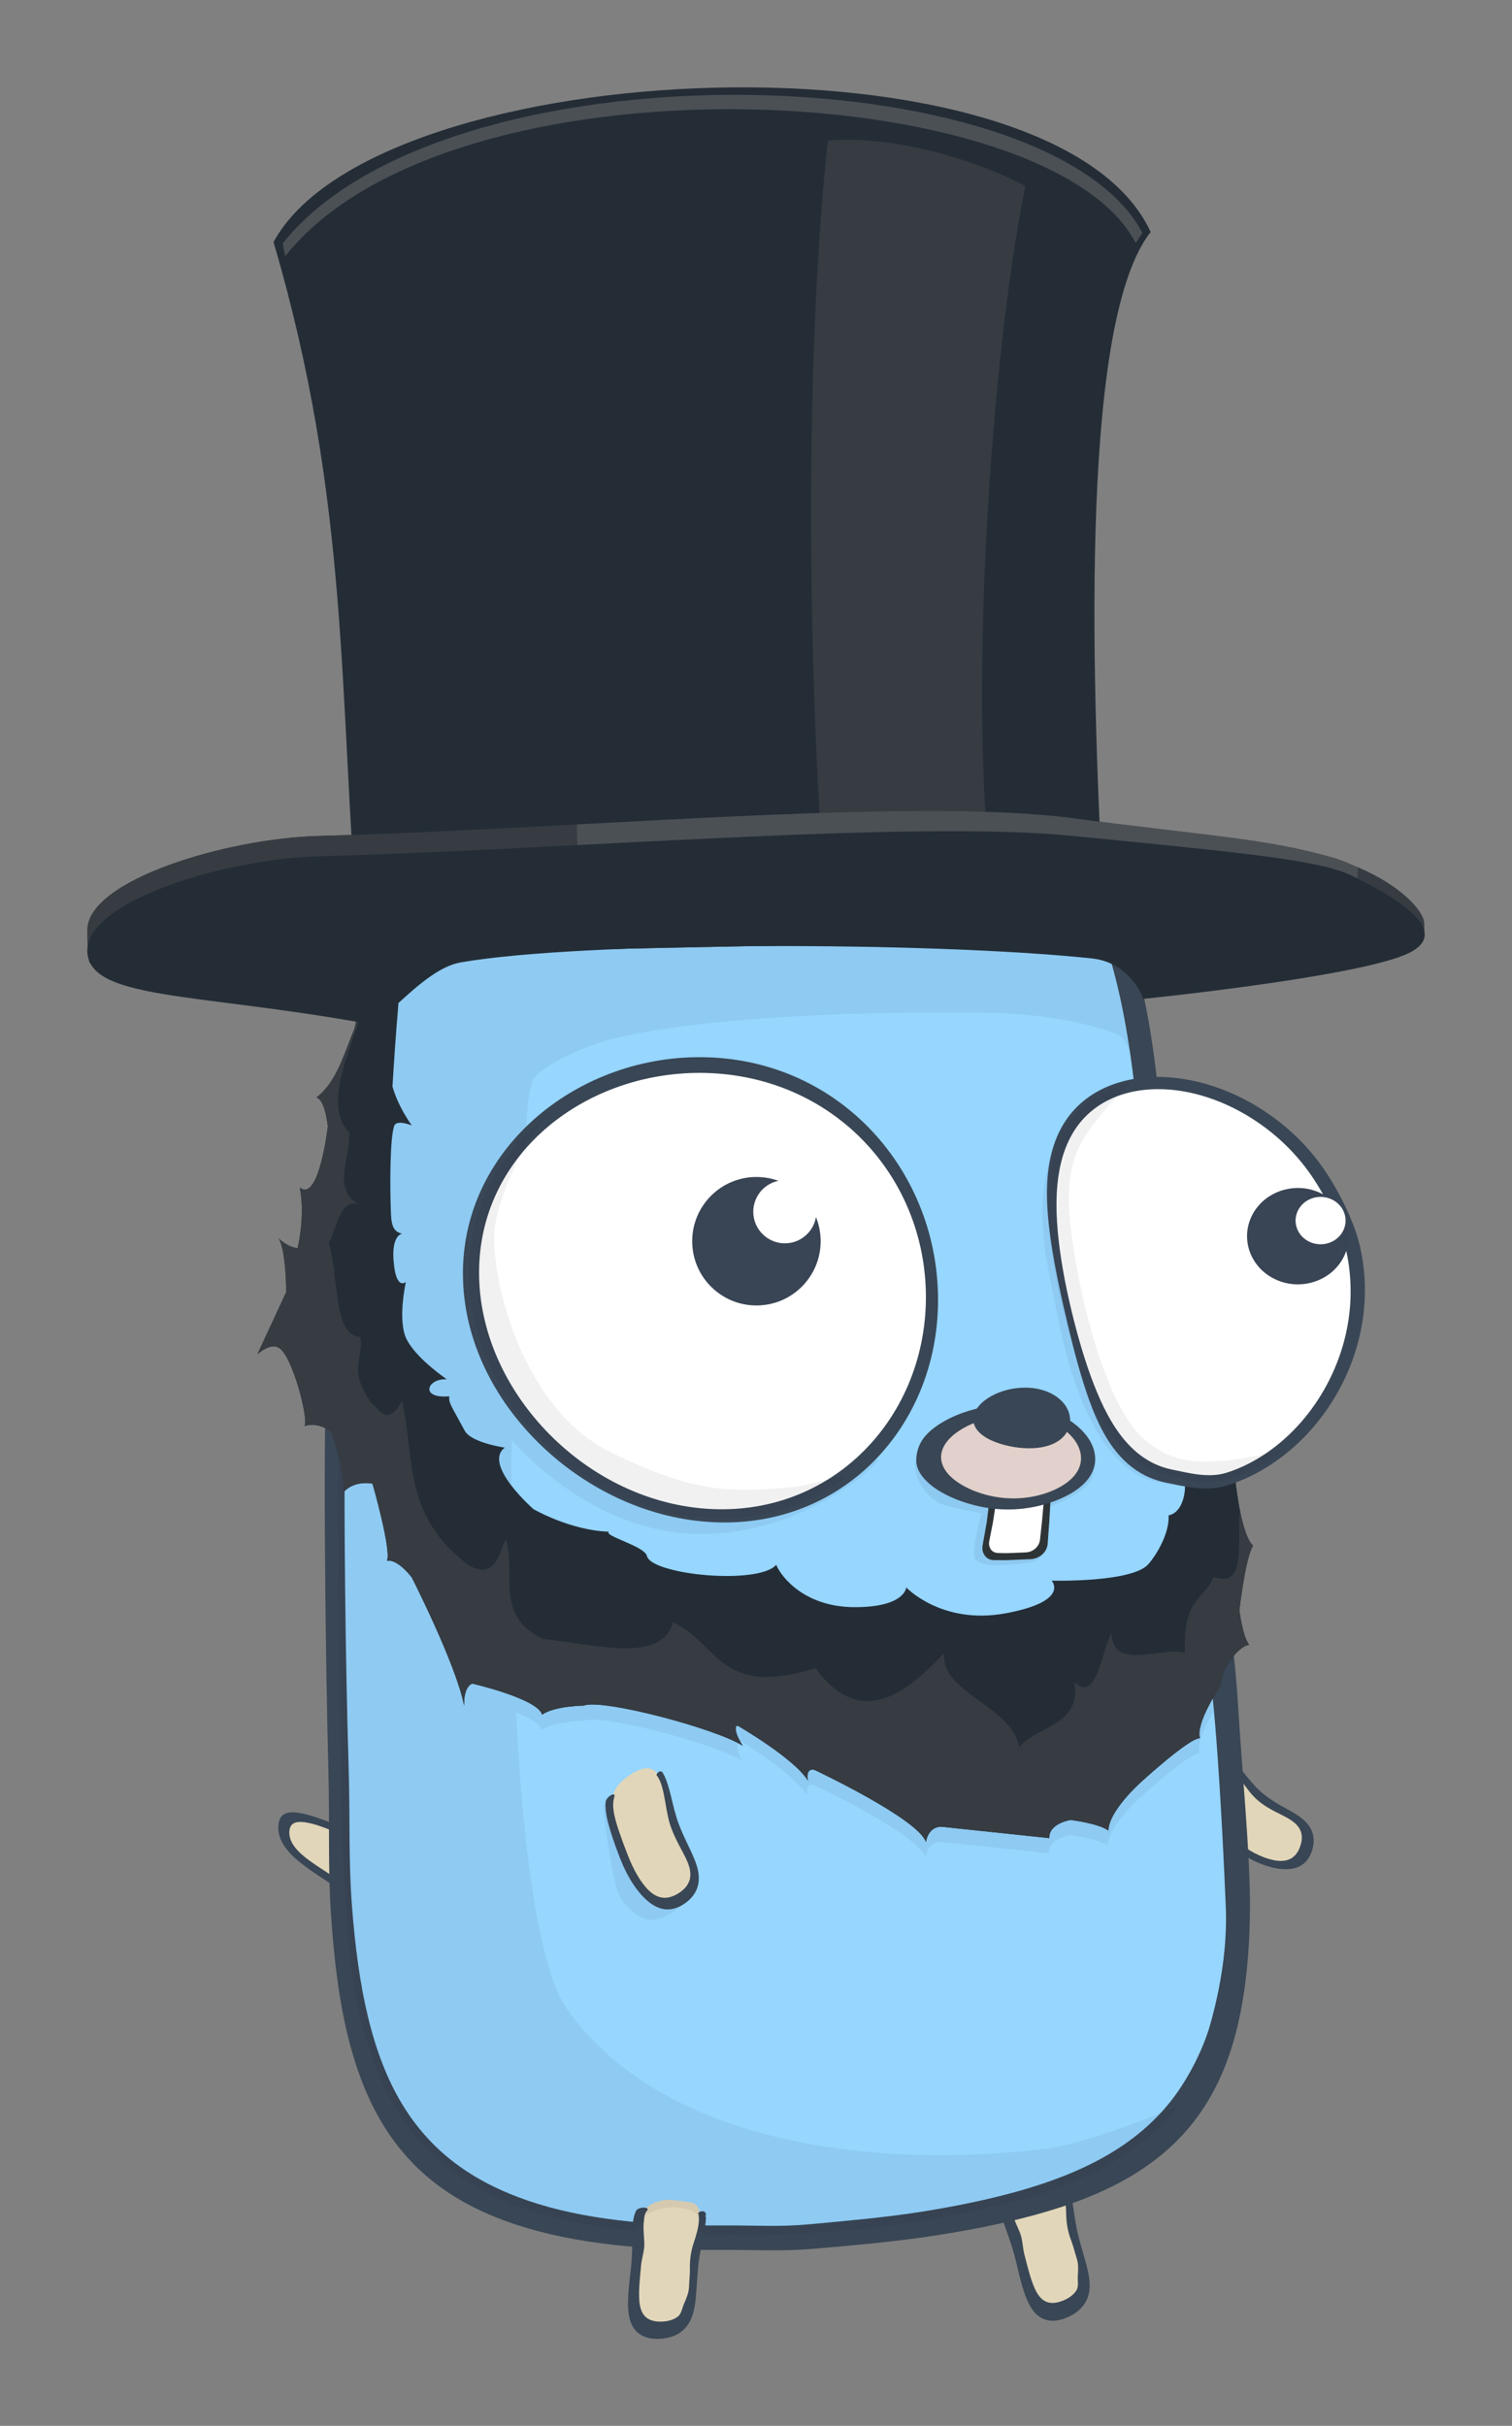 <svg xmlns="http://www.w3.org/2000/svg" xmlns:osb="http://www.openswatchbook.org/uri/2009/osb" xmlns:svg="http://www.w3.org/2000/svg" xmlns:xlink="http://www.w3.org/1999/xlink" id="svg2" width="327.282" height="524.928" version="1.1" viewBox="0 0 306.827 492.12" style="enable-background:new"><rect x="0" y="0" width="306.827" height="492.12" fill="#808080" stroke="none"/><g id="layer11" transform="translate(-173.723,-273.911)" style="display:none"><rect style="color:#000;clip-rule:nonzero;display:inline;overflow:visible;opacity:1;isolation:auto;mix-blend-mode:normal;color-interpolation:sRGB;color-interpolation-filters:linearRGB;solid-color:#000;solid-opacity:1;fill:#ebeef2;fill-opacity:1;fill-rule:nonzero;stroke:none;stroke-width:5;stroke-linecap:round;stroke-linejoin:miter;stroke-miterlimit:4;stroke-dasharray:none;stroke-dashoffset:0;stroke-opacity:1;color-rendering:auto;image-rendering:auto;shape-rendering:auto;text-rendering:auto;enable-background:accumulate" id="rect4264" width="601.662" height="601.662" x="124.574" y="186.141"/><ellipse style="opacity:1;fill:#b9c9d7;fill-opacity:1;stroke:none;stroke-width:1.875;stroke-linecap:round;stroke-miterlimit:4;stroke-dasharray:none;stroke-opacity:1" id="path5129" cx="330.816" cy="734.743" rx="103.208" ry="22.163"/></g><g id="layer5" transform="translate(-173.723,-273.911)" style="display:inline;opacity:1"><g id="g4995" transform="matrix(-0.107,-0.317,-0.492,0.203,714.443,732.751)" style="display:inline;opacity:1;stroke-width:1.245"><path id="path4991" d="m 423.492,581.667 c -0.017,4.204 -1.233,7.085 -3.437,8.921 -2.204,1.837 -5.394,2.625 -9.25,2.909 -3.856,0.284 -8.37,0.101 -13.181,0.004 -4.811,-0.097 -9.913,-0.114 -15.013,0.169 -5.1,0.282 -9.926,0.634 -14.352,0.825 -4.426,0.192 -8.454,0.231 -11.888,-0.169 -3.434,-0.4 -6.272,-1.254 -8.268,-2.789 -1.995,-1.535 -3.147,-3.752 -3.199,-6.698 -0.053,-2.946 1.019,-5.178 2.947,-6.772 1.927,-1.594 4.707,-2.543 8.084,-3.078 3.377,-0.536 7.347,-0.669 11.731,-0.734 4.385,-0.066 9.19,-0.074 14.319,-0.304 5.13,-0.231 10.309,-0.926 15.221,-1.642 4.912,-0.716 9.544,-1.461 13.484,-1.592 3.94,-0.131 7.182,0.396 9.403,2.118 2.221,1.722 3.385,13.037 3.399,8.832 z" style="color:#000;clip-rule:nonzero;display:inline;overflow:visible;opacity:1;isolation:auto;mix-blend-mode:normal;color-interpolation:sRGB;color-interpolation-filters:linearRGB;solid-color:#000;solid-opacity:1;fill:#e1d6b9;fill-opacity:1;fill-rule:nonzero;stroke:none;stroke-width:12.45;stroke-linecap:butt;stroke-linejoin:miter;stroke-miterlimit:4;stroke-dasharray:none;stroke-dashoffset:0;stroke-opacity:1;color-rendering:auto;image-rendering:auto;shape-rendering:auto;text-rendering:auto;enable-background:accumulate"/><path id="path4993" d="m 411.914,568.546 c -3.751,-0.043 -8.095,0.428 -12.783,0.97 -5.358,0.619 -11.148,1.317 -17.059,1.596 -5.911,0.279 -11.413,0.359 -16.438,0.55 -5.025,0.192 -9.581,0.511 -13.476,1.325 -3.895,0.814 -7.123,2.138 -9.397,4.14 -2.273,2.002 -3.589,4.669 -3.665,7.984 -0.077,3.315 1.195,5.969 3.498,7.916 2.303,1.947 5.634,3.184 9.667,3.86 4.034,0.677 8.763,0.807 13.928,0.697 5.164,-0.11 10.764,-0.464 16.634,-0.803 5.869,-0.339 11.502,-0.344 16.677,-0.295 5.175,0.048 9.886,0.134 13.842,-0.361 1.505,-0.188 2.898,-0.468 4.172,-0.855 2.573,-0.781 2.098,-5.469 -0.079,-4.231 -2.016,1.147 -4.189,1.01 -7.235,1.204 -3.712,0.236 -8.265,-0.236 -12.667,-0.378 -4.402,-0.142 -8.842,0.859 -13.382,1.066 -4.54,0.206 -8.861,0.427 -12.902,0.508 -4.041,0.08 -7.801,0.039 -11.038,-0.358 -3.237,-0.397 -5.936,-1.175 -7.799,-2.555 -1.864,-1.38 -2.883,-3.362 -2.919,-5.925 -0.036,-2.563 0.876,-4.537 2.516,-6.019 1.64,-1.482 5.126,-1.654 7.904,-2.386 2.778,-0.731 6.294,-1.733 10.166,-1.752 3.872,-0.018 6.738,-0.279 11.692,-0.17 4.953,0.109 10.082,-0.311 14.845,-1.276 4.763,-0.966 9.27,-1.68 13.061,-1.784 0.474,-0.013 0.939,-0.017 1.391,-0.009 1.162,0.019 2.253,0.087 3.254,0.289 1.154,0.233 2.318,-2.829 -0.836,-2.895 -0.512,-0.011 -1.493,0.334 -1.571,-0.052 z" style="color:#000;clip-rule:nonzero;display:inline;overflow:visible;opacity:1;isolation:auto;mix-blend-mode:normal;color-interpolation:sRGB;color-interpolation-filters:linearRGB;solid-color:#000;solid-opacity:1;fill:#394655;fill-opacity:1;fill-rule:nonzero;stroke:none;stroke-width:12.45;stroke-linecap:butt;stroke-linejoin:miter;stroke-miterlimit:4;stroke-dasharray:none;stroke-dashoffset:0;stroke-opacity:1;color-rendering:auto;image-rendering:auto;shape-rendering:auto;text-rendering:auto;enable-background:accumulate"/></g><g id="g4963" transform="matrix(-0.259,-0.209,-0.246,0.39,669.734,493.888)" style="display:inline;opacity:1;stroke-width:1.342"><path id="path4959" d="m 419.84,584.573 c -1.111,4.235 -3.115,7.142 -5.849,9.023 -2.734,1.881 -6.192,2.761 -10.137,3.239 -3.945,0.478 -8.374,0.598 -13.054,0.661 -4.68,0.064 -9.607,0.026 -14.585,-0.15 -4.979,-0.176 -9.677,-0.663 -13.949,-1.445 -4.271,-0.782 -8.123,-1.835 -11.288,-3.158 -3.166,-1.323 -5.635,-2.924 -7.074,-4.891 -1.439,-1.967 -1.838,-4.3 -0.941,-7.079 0.896,-2.779 2.647,-4.652 5.058,-5.712 2.412,-1.06 5.478,-1.298 8.97,-1.047 3.493,0.251 7.401,0.982 11.606,1.607 4.205,0.625 8.716,1.101 13.557,0.957 4.842,-0.144 9.822,-1.206 14.599,-2.187 4.777,-0.98 9.357,-1.805 13.206,-1.762 3.849,0.043 6.938,0.923 8.725,2.848 1.787,1.925 0.049,13.33 1.156,9.094 z" style="color:#000;clip-rule:nonzero;display:inline;overflow:visible;opacity:1;isolation:auto;mix-blend-mode:normal;color-interpolation:sRGB;color-interpolation-filters:linearRGB;solid-color:#000;solid-opacity:1;fill:#e1d6b9;fill-opacity:1;fill-rule:nonzero;stroke:none;stroke-width:13.421;stroke-linecap:butt;stroke-linejoin:miter;stroke-miterlimit:4;stroke-dasharray:none;stroke-dashoffset:0;stroke-opacity:1;color-rendering:auto;image-rendering:auto;shape-rendering:auto;text-rendering:auto;enable-background:accumulate"/><path id="path4961" d="m 411.667,570.505 c -3.645,-0.32 -7.912,0.035 -12.443,0.673 -5.179,0.729 -10.69,1.782 -16.256,1.963 -5.566,0.181 -10.757,-0.278 -15.641,-0.874 -4.884,-0.596 -9.468,-1.263 -13.594,-1.351 -4.126,-0.088 -7.778,0.413 -10.666,1.77 -2.888,1.358 -5.006,3.551 -6.114,6.605 -1.108,3.054 -0.683,5.795 0.966,8.195 1.65,2.4 4.516,4.463 8.197,6.211 3.681,1.749 8.163,3.193 13.121,4.283 4.959,1.089 10.401,1.797 16.157,2.058 5.756,0.261 11.242,0.3 16.338,0.219 5.096,-0.08 9.799,-0.251 13.94,-0.875 1.576,-0.237 3.068,-0.553 4.471,-0.961 2.833,-0.826 3.606,-5.67 1.067,-4.354 -2.353,1.219 -5.13,1.888 -8.235,2.279 -3.784,0.477 -8.034,0.605 -12.53,0.676 -4.495,0.071 -9.23,0.04 -14.014,-0.121 -4.784,-0.162 -9.298,-0.62 -13.399,-1.363 -4.102,-0.743 -7.799,-1.746 -10.836,-3.01 -3.037,-1.264 -5.406,-2.796 -6.784,-4.68 -1.378,-1.883 -1.759,-4.116 -0.894,-6.781 0.865,-2.665 2.549,-4.465 4.863,-5.489 2.314,-1.024 5.253,-1.265 8.601,-1.039 3.348,0.226 7.096,0.909 11.133,1.495 4.037,0.586 8.371,1.036 13.029,0.899 4.658,-0.138 9.454,-1.149 14.045,-2.094 4.592,-0.945 8.982,-1.753 12.668,-1.736 0.461,0.002 0.911,0.016 1.348,0.044 1.122,0.071 2.17,0.205 3.101,0.477 1.073,0.314 2.955,-2.605 -0.118,-2.944 -0.499,-0.055 -1.549,0.199 -1.522,-0.178 z" style="color:#000;clip-rule:nonzero;display:inline;overflow:visible;opacity:1;isolation:auto;mix-blend-mode:normal;color-interpolation:sRGB;color-interpolation-filters:linearRGB;solid-color:#000;solid-opacity:1;fill:#394655;fill-opacity:1;fill-rule:nonzero;stroke:none;stroke-width:13.421;stroke-linecap:butt;stroke-linejoin:miter;stroke-miterlimit:4;stroke-dasharray:none;stroke-dashoffset:0;stroke-opacity:1;color-rendering:auto;image-rendering:auto;shape-rendering:auto;text-rendering:auto;enable-background:accumulate"/></g><g id="g4969" transform="matrix(-0.067,-0.234,-0.66,-0.029,569.654,850.255)" style="display:inline;opacity:1;stroke-width:1.342"><path style="color:#000;clip-rule:nonzero;display:inline;overflow:visible;opacity:1;isolation:auto;mix-blend-mode:normal;color-interpolation:sRGB;color-interpolation-filters:linearRGB;solid-color:#000;solid-opacity:1;fill:#394655;fill-opacity:1;fill-rule:nonzero;stroke:none;stroke-width:13.421;stroke-linecap:butt;stroke-linejoin:miter;stroke-miterlimit:4;stroke-dasharray:none;stroke-dashoffset:0;stroke-opacity:1;color-rendering:auto;image-rendering:auto;shape-rendering:auto;text-rendering:auto;enable-background:accumulate" id="path4965" d="m 767.299,387.327 c 11.123,7.966 31.778,11.3 44.732,15.545 12.954,4.245 18.149,9.359 22.129,13.373 3.98,4.013 5.944,7.145 4.718,9.527 -1.226,2.383 -5.544,3.994 -14.001,4.812 -8.458,0.818 -15.91,0.121 -23.024,-1.726 -7.114,-1.846 -13.807,-4.866 -21.706,-8.603 -7.899,-3.736 -17.327,-8.051 -25.811,-14.184 -8.484,-6.134 -17.623,-13.9 -23.142,-24.134 -5.519,-10.234 -5.782,-21.344 -5.371,-30.883 0.411,-9.539 1.511,-17.554 2.716,-23.749 1.205,-6.196 2.715,-10.674 4.771,-13.67 2.056,-2.995 4.652,-4.527 7.719,-4.527 3.068,0 5.704,1.831 7.625,5.499 1.922,3.668 3.048,9.244 3.286,16.76 0.239,7.516 -0.671,17.081 0.34,27.198 1.012,10.118 3.895,20.795 15.018,28.761 z"/><path style="color:#000;clip-rule:nonzero;display:inline;overflow:visible;opacity:1;isolation:auto;mix-blend-mode:normal;color-interpolation:sRGB;color-interpolation-filters:linearRGB;solid-color:#000;solid-opacity:1;fill:#e1d6b9;fill-opacity:1;fill-rule:nonzero;stroke:none;stroke-width:13.421;stroke-linecap:butt;stroke-linejoin:miter;stroke-miterlimit:4;stroke-dasharray:none;stroke-dashoffset:0;stroke-opacity:1;color-rendering:auto;image-rendering:auto;shape-rendering:auto;text-rendering:auto;enable-background:accumulate" id="path4967" d="m 760.817,387.615 c 8.354,7.229 23.404,11.345 36.928,14.854 13.524,3.51 21.763,7.51 26.414,11.295 4.651,3.785 7.043,6.961 6.893,9.28 -0.151,2.319 -3.072,3.852 -9.994,4.537 -6.922,0.685 -13.125,-0.18 -19.189,-2.158 -6.064,-1.979 -12.013,-5.066 -19.623,-8.648 -7.61,-3.582 -16.945,-7.618 -24.989,-13.215 -8.045,-5.597 -15.823,-12.654 -20.902,-21.246 -5.079,-8.592 -6.013,-17.801 -5.992,-25.919 0.022,-8.118 0.935,-15.149 1.866,-20.67 0.932,-5.521 2.017,-9.597 3.383,-12.305 1.366,-2.708 3.035,-4.069 5.02,-4.014 1.985,0.056 3.577,1.847 4.614,5.275 1.038,3.428 1.447,8.544 1.474,15.153 0.026,6.608 -0.436,14.761 0.913,23.275 1.35,8.514 4.831,17.275 13.184,24.504 z"/></g><path id="path4909" d="m 424.56,686.118 c -1.887,7.351 -4.766,13.284 -8.554,18.165 -3.789,4.882 -8.49,8.705 -13.939,11.769 -5.45,3.064 -11.637,5.357 -18.338,7.193 -6.701,1.836 -13.915,3.226 -21.322,4.341 -7.407,1.115 -15.565,1.818 -22.814,2.465 -7.249,0.647 -11.693,0.251 -19.542,0.294 -7.849,0.044 -15.277,-0.277 -22.222,-1.079 -6.945,-0.801 -13.414,-2.098 -19.295,-4.026 -5.881,-1.928 -11.165,-4.483 -15.734,-7.86 -4.569,-3.377 -8.413,-7.577 -11.495,-12.692 -3.082,-5.115 -5.399,-11.132 -7.091,-18.135 -1.692,-7.003 -2.72,-15.084 -3.346,-24.644 -0.625,-9.559 -0.21,-17.22 -0.509,-28.951 -0.299,-11.731 -0.5,-24.131 -0.626,-37.053 -0.126,-12.921 -0.226,-30.341 0.188,-44.426 0.413,-14.085 1.167,-27.686 2.407,-40.229 1.241,-12.542 2.972,-24.04 5.298,-34.327 2.326,-10.287 5.246,-19.376 8.789,-27.268 3.543,-7.892 7.706,-14.592 12.44,-20.138 4.734,-5.546 10.036,-9.939 15.801,-13.216 5.765,-3.277 16.348,-7.883 23.603,-9.228 7.255,-1.345 14.899,-1.614 22.741,-0.797 7.843,0.817 15.509,2.674 22.793,5.477 7.284,2.803 14.186,6.553 20.49,11.308 6.304,4.755 12.01,10.519 16.877,17.48 4.868,6.961 8.885,15.129 11.873,24.723 2.988,9.594 4.912,20.647 6.001,33.082 1.09,12.435 2.476,25.053 4.257,38.093 1.781,13.04 3.901,26.477 6.054,40.543 2.153,14.066 4.718,27.925 5.631,43.067 0.79,13.091 2.293,28.505 2.392,39.037 0.1,10.533 -0.922,19.677 -2.809,27.029 z" style="opacity:1;fill:#394655;fill-opacity:1;stroke:none;stroke-width:1.875;stroke-linecap:round;stroke-miterlimit:4;stroke-dasharray:none;stroke-opacity:1"/><path style="opacity:1;fill:#96d6ff;fill-opacity:1;stroke:none;stroke-width:1.875;stroke-linecap:round;stroke-miterlimit:4;stroke-dasharray:none;stroke-opacity:1" id="path4870" d="m 398.162,711.266 c -5.214,2.989 -11.136,5.268 -17.509,7.078 -6.374,1.809 -13.232,3.193 -20.277,4.304 -7.045,1.11 -14.932,1.792 -21.805,2.442 -6.873,0.65 -10.834,0.242 -18.291,0.29 -7.457,0.048 -14.513,-0.269 -21.1,-1.06 -6.586,-0.791 -12.705,-2.057 -18.262,-3.953 -5.557,-1.896 -10.539,-4.384 -14.844,-7.635 -4.306,-3.25 -7.928,-7.263 -10.846,-12.132 -2.918,-4.869 -5.128,-10.586 -6.764,-17.254 -1.636,-6.668 -2.697,-14.295 -3.362,-23.402 -0.665,-9.107 -0.3,-16.534 -0.641,-27.872 -0.341,-11.337 -0.563,-23.414 -0.702,-35.941 -0.139,-12.527 -0.232,-29.571 0.179,-43.297 0.412,-13.726 1.158,-27 2.364,-39.26 1.206,-12.26 2.875,-23.519 5.099,-33.602 2.224,-10.083 5.004,-19.002 8.366,-26.752 3.363,-7.75 7.307,-14.334 11.791,-19.788 4.483,-5.454 9.503,-9.779 14.964,-13.008 5.46,-3.229 16.08,-8.033 22.995,-9.365 6.914,-1.332 14.196,-1.6 21.663,-0.788 7.467,0.812 14.762,2.66 21.684,5.457 6.922,2.797 13.471,6.543 19.433,11.295 5.962,4.752 11.337,10.514 15.893,17.458 4.556,6.945 8.281,15.084 11.025,24.605 2.744,9.521 4.396,20.518 5.478,32.677 1.082,12.159 2.628,24.346 4.385,37.031 1.757,12.686 3.739,25.663 5.87,39.289 2.131,13.627 3.412,26.595 4.843,40.162 1.431,13.568 2.44,36.755 2.681,42.548 0.241,5.792 -0.376,14.04 -3.21,23.987 -1.259,4.42 -4.101,10.415 -7.739,15.105 -3.638,4.69 -8.145,8.39 -13.36,11.378 z"/><g style="display:inline;opacity:1;stroke-width:1.245" id="g4987" transform="matrix(0.007,-0.334,-0.532,0.023,616.563,848.174)"><path style="color:#000;clip-rule:nonzero;display:inline;overflow:visible;opacity:1;isolation:auto;mix-blend-mode:normal;color-interpolation:sRGB;color-interpolation-filters:linearRGB;solid-color:#000;solid-opacity:1;fill:#e1d6b9;fill-opacity:1;fill-rule:nonzero;stroke:none;stroke-width:12.45;stroke-linecap:butt;stroke-linejoin:miter;stroke-miterlimit:4;stroke-dasharray:none;stroke-dashoffset:0;stroke-opacity:1;color-rendering:auto;image-rendering:auto;shape-rendering:auto;text-rendering:auto;enable-background:accumulate" id="path4983" d="m 423.492,581.667 c -0.017,4.204 -1.233,7.085 -3.437,8.921 -2.204,1.837 -5.394,2.625 -9.25,2.909 -3.856,0.284 -8.37,0.101 -13.181,0.004 -4.811,-0.097 -9.913,-0.114 -15.013,0.169 -5.1,0.282 -9.926,0.634 -14.352,0.825 -4.426,0.192 -8.454,0.231 -11.888,-0.169 -3.434,-0.4 -6.272,-1.254 -8.268,-2.789 -1.995,-1.535 -3.147,-3.752 -3.199,-6.698 -0.053,-2.946 1.019,-5.178 2.947,-6.772 1.927,-1.594 4.707,-2.543 8.084,-3.078 3.377,-0.536 7.347,-0.669 11.731,-0.734 4.385,-0.066 9.19,-0.074 14.319,-0.304 5.13,-0.231 10.309,-0.926 15.221,-1.642 4.912,-0.716 9.544,-1.461 13.484,-1.592 3.94,-0.131 7.182,0.396 9.403,2.118 2.221,1.722 3.385,13.037 3.399,8.832 z"/><path style="color:#000;clip-rule:nonzero;display:inline;overflow:visible;opacity:1;isolation:auto;mix-blend-mode:normal;color-interpolation:sRGB;color-interpolation-filters:linearRGB;solid-color:#000;solid-opacity:1;fill:#394655;fill-opacity:1;fill-rule:nonzero;stroke:none;stroke-width:12.45;stroke-linecap:butt;stroke-linejoin:miter;stroke-miterlimit:4;stroke-dasharray:none;stroke-dashoffset:0;stroke-opacity:1;color-rendering:auto;image-rendering:auto;shape-rendering:auto;text-rendering:auto;enable-background:accumulate" id="path4985" d="m 411.914,568.546 c -3.751,-0.043 -8.095,0.428 -12.783,0.97 -5.358,0.619 -11.148,1.317 -17.059,1.596 -5.911,0.279 -11.413,0.359 -16.438,0.55 -5.025,0.192 -9.581,0.511 -13.476,1.325 -3.895,0.814 -7.123,2.138 -9.397,4.14 -2.273,2.002 -3.589,4.669 -3.665,7.984 -0.077,3.315 1.195,5.969 3.498,7.916 2.303,1.947 5.634,3.184 9.667,3.86 4.034,0.677 8.763,0.807 13.928,0.697 5.164,-0.11 10.764,-0.464 16.634,-0.803 5.869,-0.339 11.502,-0.344 16.677,-0.295 5.175,0.048 9.886,0.134 13.842,-0.361 1.505,-0.188 2.898,-0.468 4.172,-0.855 2.573,-0.781 2.098,-5.469 -0.079,-4.231 -2.016,1.147 -4.189,1.01 -7.235,1.204 -3.712,0.236 -8.265,-0.236 -12.667,-0.378 -4.402,-0.142 -8.842,0.859 -13.382,1.066 -4.54,0.206 -8.861,0.427 -12.902,0.508 -4.041,0.08 -7.801,0.039 -11.038,-0.358 -3.237,-0.397 -5.936,-1.175 -7.799,-2.555 -1.864,-1.38 -2.883,-3.362 -2.919,-5.925 -0.036,-2.563 0.876,-4.537 2.516,-6.019 1.64,-1.482 5.126,-1.654 7.904,-2.386 2.778,-0.731 6.294,-1.733 10.166,-1.752 3.872,-0.018 6.738,-0.279 11.692,-0.17 4.953,0.109 10.082,-0.311 14.845,-1.276 4.763,-0.966 9.27,-1.68 13.061,-1.784 0.474,-0.013 0.939,-0.017 1.391,-0.009 1.162,0.019 2.253,0.087 3.254,0.289 1.154,0.233 2.318,-2.829 -0.836,-2.895 -0.512,-0.011 -1.493,0.334 -1.571,-0.052 z"/></g></g><g id="layer9" transform="translate(-173.723,-273.911)" style="display:inline;opacity:.06"><path style="opacity:1;fill:#0f151a;fill-opacity:1;stroke:none;stroke-width:2;stroke-linecap:round;stroke-miterlimit:4;stroke-dasharray:none;stroke-opacity:1" id="path5060" d="m 244.595,225.288 c -0.417,-2.501 -3.473,-16.836 -4.341,-17.961 -0.387,-0.501 -0.755,-1.22 -1.307,-1.74 -3.831,-3.608 -11.262,-3.826 -22.956,-4.01 -39.221,-0.617 -106.275,3.547 -111.331,4.161 -6.215,0.217 -11.962,3.062 -16.477,7.234 -3.698,2.646 -7.395,6.047 -7.756,10.885 -8.27,43.926 -7.4,88.891 -6.988,133.406 0.512,22.401 0.085,44.887 2.402,67.201 1.983,16.294 7.171,33.582 20.42,44.287 11.323,9.179 26.065,12.785 40.293,14.158 1.949,0.103 2.719,-1.798 3.133,-3.293 3.064,-1.738 7.107,-2.399 10.322,-0.848 2.037,0.836 1.03,2.486 1.467,4.201 2.461,2.043 6.15,0.461 9.117,0.959 20.553,-0.097 41.207,-2.429 61.066,-7.82 12.587,-3.518 25.361,-9.599 33.504,-20.051 -8.24,3.187 -20.897,8.332 -29.657,9.306 -41.718,4.635 -83.601,-3.336 -102.7,-30.372 -14.321,-20.271 -14.111,-134.343 -8.773,-192.66 0.243,-2.655 0.41,-6.121 1.359,-8.387 1.257,-3.002 11.584,-7.696 17.53,-9.118 17.372,-4.152 47.435,-5.961 80.046,-5.578 13.169,0.155 23.29,2.339 29.114,4.73 1.722,0.707 2.36,3.711 2.928,4.15 0,0 -0.251,-1.859 -0.415,-2.843 z" transform="matrix(0.937,0,0,0.937,173.723,273.911)"/><path style="display:inline;opacity:1;fill:#0f151a;fill-opacity:1;stroke:none;stroke-width:2;stroke-linecap:round;stroke-miterlimit:4;stroke-dasharray:none;stroke-opacity:1;enable-background:new" id="path5097" d="m 90.898,328.26 -8.59,2.689 c 1.02,4.21 2.022,9.128 1.436,10.301 2.294,-0.574 5.408,3.605 5.408,3.605 0,0 9.586,18.848 11.307,27.697 -0.082,-4.425 1.803,-4.752 1.803,-4.752 0,0 14.177,3.277 15.078,6.719 2.622,-1.885 9.014,-1.967 9.014,-1.967 4.015,-1.557 28.68,4.998 34.416,8.686 -1.989,-3.155 -0.691,-3.971 -0.482,-4.204 l 0.377,0.066 c 0.832,0.486 11.434,7.095 14.199,11.677 -0.492,-3.032 1.475,-2.295 1.475,-2.295 0,0 22.287,10.488 24.09,15.568 0.656,-3.605 3.441,-3.277 3.441,-3.277 l 23.271,2.459 c -0.164,-3.196 4.59,-3.934 4.59,-3.934 0,0 6.063,0.738 8.193,2.295 0.082,-4.261 6.883,-10.326 6.883,-10.326 0,0 10.489,-9.668 12.947,-9.668 -0.712,-2.136 1.487,-6.428 3.035,-9.066 l -0.662,-5.812 -4.027,-13.523 c -1.044,1.898 -1.769,4.678 -1.623,9.883 -5.374,-1.316 -15.616,4.131 -15.896,-4.26 -2.375,4.667 -3.17,15.131 -8.043,10.641 1.744,9.284 -7.967,9.404 -11.951,14.105 -1.375,-8.853 -17.023,-11.775 -16.225,-20.322 -6.216,6.361 -17.202,17.866 -27.801,3.203 -20.806,6.485 -20.928,-5.222 -30.869,-9.922 -2.497,8.991 -16.668,4.802 -28.188,3.605 -10.632,-5.089 -5.665,-14.339 -8.031,-21.633 -1.517,3.663 -2.342,8.444 -7.701,5.9 -6.071,-4.422 -9.139,-9.201 -10.873,-14.139 z" transform="matrix(0.937,0,0,0.937,173.723,273.911)"/><path style="opacity:1;fill:#000;fill-opacity:1;stroke:none;stroke-width:1.875;stroke-linecap:round;stroke-miterlimit:4;stroke-dasharray:none;stroke-opacity:1" id="path5107" d="m 359.704,569.449 c -1.306,3.073 1.709,8.821 6.039,9.89 4.36,1.075 7.15,1.536 7.15,1.536 0,0 -2.316,8.412 -1.154,9.488 2.007,1.858 7.928,0.823 10.359,0.595 2.088,-0.195 3.073,-0.807 3.764,-3.111 0.691,-2.305 -0.326,-8.066 -0.326,-8.066 0,0 0.959,0.074 4.571,-1.709 3.034,-1.498 4.783,-3.3 5.166,-4.244 1.336,-3.293 0.461,-4.916 0.461,-4.916 l -20.357,-4.379 z"/><path style="opacity:1;fill:#0f151a;fill-opacity:1;stroke:none;stroke-width:1.875;stroke-linecap:round;stroke-miterlimit:4;stroke-dasharray:none;stroke-opacity:1" id="path5109" d="m 296.391,639.832 c -0.647,1.297 1.845,15.662 2.661,17.736 1.363,3.466 4.716,5.764 6.639,5.843 2.702,0.111 7.195,-3.15 7.867,-4.552 0.673,-1.403 -0.465,-1.6 -1.782,-4.487 -1.317,-2.887 -6.415,-13.276 -7.133,-14.008 -0.718,-0.731 -8.252,-0.533 -8.252,-0.533 z"/><path style="opacity:1;fill:#0f151a;fill-opacity:1;stroke:none;stroke-width:1.875;stroke-linecap:round;stroke-miterlimit:4;stroke-dasharray:none;stroke-opacity:1" id="path5111" d="m 270.363,556.313 c 8.297,14.135 26.887,29.96 47.936,28.731 21.049,-1.229 33.647,-14.749 33.647,-14.749 0,0 -34.723,-22.278 -35.337,-22.585 -0.615,-0.307 -48.243,-8.143 -48.243,-8.143 z"/><path style="opacity:1;fill:#0f151a;fill-opacity:1;stroke:none;stroke-width:1.875;stroke-linecap:round;stroke-miterlimit:4;stroke-dasharray:none;stroke-opacity:1" id="path5113" d="m 389.318,502.424 c -4.763,9.679 -4.926,19.342 -2.43,31.18 1.461,6.928 3.128,18.393 8.149,28.314 3.742,7.394 8.6,11.698 13.324,12.616 11.062,2.151 10.624,0.602 10.624,0.602 0,0 -4.662,-17.44 -6.506,-24.815 -1.844,-7.375 -6.453,-33.493 -6.299,-38.41 0.154,-4.916 -16.862,-9.487 -16.862,-9.487 z"/></g><g id="layer3" transform="translate(-130.59,-7.432)" style="display:inline"><path style="opacity:1;fill:#242d36;fill-opacity:1;stroke:none;stroke-width:1.875;stroke-linecap:round;stroke-miterlimit:4;stroke-dasharray:none;stroke-opacity:1" id="path5000" d="m 205.197,204.699 6.923,-1.418 c 0,0 -3.6,37.002 -2.413,55.472 0.52,8.098 0.856,16.574 4.161,23.984 5.287,11.856 13.592,22.968 24.098,30.594 13.015,9.448 29.673,12.788 45.287,16.643 13.06,3.224 26.566,4.733 40.007,5.307 8.81,0.376 17.92,1.097 26.426,-1.229 4.538,-1.241 8.827,-3.633 12.469,-6.611 3.133,-2.562 6.111,-5.663 7.706,-9.383 1.43,-3.333 1.335,-10.798 1.335,-10.798 l 3.38,-7.93 5.183,-0.723 3.466,22.032 -3.171,21.866 -7.704,17.008 -19.008,15.153 -34.894,1.245 -35.394,-17.85 -57.51,-10.18 -18.766,-39.915 -19.029,-28.608 z"/><path style="opacity:1;fill:#242d36;fill-opacity:1;stroke:none;stroke-width:1.875;stroke-linecap:round;stroke-miterlimit:4;stroke-dasharray:none;stroke-opacity:1" id="path5054" d="m 209.715,225.305 c 0.615,5.377 4.456,10.448 4.456,10.448 0,0 -3.09,-1.301 -3.588,0.099 -0.868,2.438 -0.879,11.838 -0.666,17.642 0.112,3.034 0.735,3.794 2.256,4.229 0,0 -2.431,0.214 -1.594,6.644 0.617,4.739 2.373,3.135 2.373,3.135 0,0 -1.754,7.809 0.141,11.6 1.997,3.994 8.18,8.147 8.18,8.147 -3.999,-0.268 -5.612,3.982 0.485,3.448 -0.122,1.426 0.341,1.768 3.137,6.975 1.325,2.468 8.127,3.431 8.127,3.431 -4.543,3.412 5.806,12.468 5.806,12.468 0,0 7.392,4.32 15.306,4.588 -1.029,0.904 7.227,2.882 7.74,4.938 0.959,3.838 22.621,5.911 26.228,1.789 1.174,2.74 6.004,8.529 15.793,8.581 10.367,0.055 10.601,-3.995 10.601,-3.995 0,0 7.221,7.682 20.28,5.224 13.059,-2.458 9.218,-6.607 9.218,-6.607 0,0 16.415,0.44 19.666,-3.38 2.066,-2.428 4.274,-6.651 4.066,-9.862 3.598,-0.699 3.835,-7.236 2.809,-8.075 3.298,6.679 1.996,17.876 2.65,27.002 l -32.111,15.671 c 0,0 -56.232,-4.763 -57.308,-5.224 -1.075,-0.461 -52.084,-15.364 -52.084,-15.364 l -24.582,-37.488 c 0,0 -6.914,-29.96 -6.914,-33.033 0,-3.073 5.992,-32.264 5.992,-32.264 z"/><path style="opacity:1;fill:#242d36;fill-opacity:1;stroke:none;stroke-width:1.875;stroke-linecap:round;stroke-miterlimit:4;stroke-dasharray:none;stroke-opacity:1" id="path5066" d="m 203.723,213.628 c -2.957,5.492 -4.026,12.683 -8.911,16.439 1.231,0.441 1.89,2.744 2.305,5.838 0,0 -1.767,15.518 -5.685,12.445 1.152,5.915 -0.461,12.291 -0.461,12.291 0,0 -1.844,-0.077 -3.841,-1.997 1.536,2.458 1.536,10.908 1.536,10.908 l -5.838,12.598 c 2.842,-2.381 4.148,-1.383 4.148,-1.383 2.766,0.922 6.376,14.749 5.377,15.979 2.996,-0.999 5.531,1.229 5.531,1.229 0,0 3.15,9.218 2.305,12.291 2.305,-2.689 5.992,-1.844 5.992,-1.844 0,0 3.918,13.674 2.919,15.671 2.151,-0.538 5.07,3.38 5.07,3.38 0,0 8.988,17.669 10.601,25.965 -0.077,-4.148 1.69,-4.456 1.69,-4.456 0,0 13.29,3.073 14.135,6.299 2.458,-1.767 8.45,-1.844 8.45,-1.844 3.764,-1.46 26.887,4.686 32.264,8.143 -2.228,-3.534 -1.152,-4.148 -1.152,-4.148 0,0 11.677,6.76 14.365,11.216 -0.461,-2.842 1.383,-2.151 1.383,-2.151 0,0 20.895,9.833 22.585,14.596 0.615,-3.38 3.226,-3.073 3.226,-3.073 l 21.817,2.305 c -0.154,-2.996 4.302,-3.687 4.302,-3.687 0,0 5.685,0.691 7.682,2.151 0.077,-3.995 6.453,-9.679 6.453,-9.679 0,0 9.833,-9.065 12.138,-9.065 -0.999,-2.996 4.148,-10.601 4.148,-10.601 0.384,-4.609 4.456,-8.45 5.838,-8.297 -1.383,-1.844 -1.997,-7.067 -1.997,-7.067 0,0 1.229,-10.678 2.766,-13.059 -3.15,-3.226 -3.995,-18.13 -3.995,-18.13 l -2.305,5.992 0.768,22.278 -8.297,23.661 -19.666,16.439 -42.558,-6.607 -32.572,-18.283 -48.704,-5.07 -16.132,-35.03 -17.515,-25.043 5.685,-28.884 4.763,-37.334 z"/><path style="opacity:1;fill:#363c42;fill-opacity:1;stroke:none;stroke-width:1.875;stroke-linecap:round;stroke-miterlimit:4;stroke-dasharray:none;stroke-opacity:1" id="path5068" d="m 206.182,204.871 -1.34,1.346 -2.331,9.979 c -2.143,5.005 -3.546,10.677 -7.7,13.872 1.231,0.441 1.89,2.743 2.305,5.837 0,0 -1.766,15.518 -5.684,12.446 1.152,5.915 -0.461,12.292 -0.461,12.292 0,0 -1.844,-0.077 -3.842,-1.998 1.536,2.458 1.536,10.908 1.536,10.908 l -5.837,12.599 c 2.842,-2.381 4.147,-1.384 4.147,-1.384 2.766,0.922 6.376,14.75 5.378,15.98 2.996,-0.999 5.532,1.229 5.532,1.229 0,0 3.148,9.219 2.303,12.292 2.305,-2.689 5.993,-1.844 5.993,-1.844 0,0 3.917,13.673 2.919,15.67 2.151,-0.538 5.07,3.38 5.07,3.38 0,0 8.987,17.67 10.6,25.966 -0.077,-4.148 1.69,-4.455 1.69,-4.455 0,0 13.291,3.072 14.136,6.299 2.458,-1.767 8.45,-1.844 8.45,-1.844 3.764,-1.46 26.888,4.686 32.265,8.143 -1.865,-2.958 -1.436,-3.832 -1.24,-4.05 l 0.353,0.062 c 0.78,0.455 11.507,6.76 14.099,11.056 -0.461,-2.842 1.382,-2.151 1.382,-2.151 0,0 20.894,9.833 22.584,14.595 0.615,-3.38 3.226,-3.073 3.226,-3.073 l 21.817,2.305 c -0.154,-2.996 4.303,-3.688 4.303,-3.688 0,0 5.684,0.692 7.681,2.151 0.077,-3.995 6.453,-9.681 6.453,-9.681 0,0 9.833,-9.064 12.138,-9.064 -0.999,-2.996 4.147,-10.602 4.147,-10.602 0.384,-4.609 4.456,-8.45 5.839,-8.297 -1.383,-1.844 -1.998,-7.068 -1.998,-7.068 0,0 1.228,-10.678 2.765,-13.059 -1.19,-1.219 -2.048,-4.105 -2.659,-7.223 -0.65,5.832 1.55,16.107 -5.33,13.524 -2.016,4.927 -6.158,3.944 -5.837,15.363 -5.038,-1.234 -14.64,3.873 -14.903,-3.994 -2.227,4.376 -2.972,14.185 -7.54,9.976 1.635,8.704 -7.469,8.816 -11.204,13.224 -1.289,-8.3 -15.959,-11.039 -15.211,-19.052 -5.828,5.963 -16.127,16.749 -26.063,3.003 -19.505,6.08 -19.62,-4.896 -28.94,-9.302 -2.341,8.429 -15.626,4.502 -26.426,3.38 -9.968,-4.771 -5.311,-13.443 -7.529,-20.281 -1.423,3.434 -2.195,7.916 -7.22,5.532 -13.824,-10.068 -11.166,-22.097 -13.828,-33.494 -2.872,5.092 -4.372,1.96 -6.145,0.461 -5.029,-7.063 -1.544,-9.018 -2.305,-13.521 -5.671,-0.015 -4.302,-12.702 -6.453,-19.052 1.843,-3.152 2.341,-9.403 6.299,-7.681 -5.931,-3.265 -1.68,-9.754 -2.15,-14.749 -6.567,-6.841 3.175,-21.51 4.763,-32.265 z"/></g><g id="layer2" transform="translate(-173.723,-273.911)" style="display:inline"><g style="stroke-width:1.548" id="g4931" transform="matrix(-0.307,-0.199,-0.21,0.291,621.726,524.312)"><path id="path4923" d="m 544.261,323.966 c -5.954,12.338 -15.2,24.223 -25.898,35.919 -10.698,11.697 -22.743,23.282 -34.524,34.219 -11.781,10.937 -23.276,21.155 -34.237,29.302 -10.961,8.148 -21.473,14.181 -32.043,16.952 -10.57,2.771 -20.297,2.026 -29.304,-1.677 -9.007,-3.703 -20.581,-7.766 -27.665,-16.717 -7.085,-8.952 -12.841,-20.183 -16.503,-33.034 -3.663,-12.851 -5.229,-27.329 -3.924,-42.729 1.305,-15.399 5.367,-30.25 11.818,-43.755 6.451,-13.505 15.29,-25.658 26.008,-35.783 10.718,-10.124 28.442,-20.293 42.249,-25.867 13.806,-5.574 28.833,-8.628 44.21,-8.804 15.377,-0.176 29.627,2.526 41.944,7.375 12.316,4.849 22.697,11.851 30.36,20.347 7.662,8.497 12.601,18.483 14.065,29.349 1.464,10.866 -0.599,22.565 -6.553,34.902 z" style="color:#000;clip-rule:nonzero;display:inline;overflow:visible;opacity:1;isolation:auto;mix-blend-mode:normal;color-interpolation:sRGB;color-interpolation-filters:linearRGB;solid-color:#000;solid-opacity:1;fill:#394655;fill-opacity:1;fill-rule:nonzero;stroke:none;stroke-width:3.097;stroke-linecap:butt;stroke-linejoin:miter;stroke-miterlimit:4;stroke-dasharray:none;stroke-dashoffset:0;stroke-opacity:1;color-rendering:auto;image-rendering:auto;shape-rendering:auto;text-rendering:auto;enable-background:accumulate"/><path id="path4925" d="m 538.18,322.659 c -5.177,11.632 -13.277,23.101 -22.969,34.404 -9.692,11.304 -20.939,22.465 -32.344,32.775 -11.405,10.311 -22.908,19.719 -33.859,27.134 -10.951,7.415 -21.396,12.82 -31.595,15.287 -10.199,2.467 -19.302,1.763 -27.568,-1.63 -8.266,-3.393 -19.134,-6.951 -25.391,-15.162 -6.257,-8.211 -11.244,-18.534 -14.304,-30.375 -3.06,-11.841 -4.19,-25.202 -2.686,-39.426 1.503,-14.224 5.508,-27.948 11.68,-40.438 6.171,-12.49 14.508,-23.741 24.548,-33.139 10.04,-9.398 26.99,-19.062 39.836,-24.293 12.845,-5.231 26.784,-8.158 41.001,-8.459 14.217,-0.3 27.343,2.038 38.643,6.331 11.3,4.293 20.77,10.545 27.741,18.169 6.97,7.624 11.438,16.613 12.813,26.512 1.375,9.899 -0.366,20.678 -5.544,32.309 z" style="color:#000;clip-rule:nonzero;display:inline;overflow:visible;opacity:1;isolation:auto;mix-blend-mode:normal;color-interpolation:sRGB;color-interpolation-filters:linearRGB;solid-color:#000;solid-opacity:1;fill:#fff;fill-opacity:1;fill-rule:nonzero;stroke:none;stroke-width:3.097;stroke-linecap:butt;stroke-linejoin:miter;stroke-miterlimit:4;stroke-dasharray:none;stroke-dashoffset:0;stroke-opacity:1;color-rendering:auto;image-rendering:auto;shape-rendering:auto;text-rendering:auto;enable-background:accumulate"/><circle id="circle4927" cx="449.76" cy="210.016" r="27.721" transform="rotate(9.459)" style="color:#000;clip-rule:nonzero;display:inline;overflow:visible;opacity:1;isolation:auto;mix-blend-mode:normal;color-interpolation:sRGB;color-interpolation-filters:linearRGB;solid-color:#000;solid-opacity:1;fill:#394455;fill-opacity:1;fill-rule:nonzero;stroke:none;stroke-width:3.097;stroke-linecap:butt;stroke-linejoin:miter;stroke-miterlimit:4;stroke-dasharray:none;stroke-dashoffset:0;stroke-opacity:1;color-rendering:auto;image-rendering:auto;shape-rendering:auto;text-rendering:auto;enable-background:accumulate"/><circle style="color:#000;clip-rule:nonzero;display:inline;overflow:visible;opacity:1;isolation:auto;mix-blend-mode:normal;color-interpolation:sRGB;color-interpolation-filters:linearRGB;solid-color:#000;solid-opacity:1;fill:#fff;fill-opacity:1;fill-rule:nonzero;stroke:none;stroke-width:3.097;stroke-linecap:butt;stroke-linejoin:miter;stroke-miterlimit:4;stroke-dasharray:none;stroke-dashoffset:0;stroke-opacity:1;color-rendering:auto;image-rendering:auto;shape-rendering:auto;text-rendering:auto;enable-background:accumulate" id="circle4929" cx="442.301" cy="196.664" r="13.633" transform="rotate(9.459)"/></g><g style="stroke-width:1.549" id="g4943" transform="matrix(-0.423,0,0,0.423,499.244,398.92)"><path style="color:#000;clip-rule:nonzero;display:inline;overflow:visible;opacity:1;isolation:auto;mix-blend-mode:normal;color-interpolation:sRGB;color-interpolation-filters:linearRGB;solid-color:#000;solid-opacity:1;fill:#394655;fill-opacity:1;fill-rule:nonzero;stroke:none;stroke-width:3.099;stroke-linecap:butt;stroke-linejoin:miter;stroke-miterlimit:4;stroke-dasharray:none;stroke-dashoffset:0;stroke-opacity:1;color-rendering:auto;image-rendering:auto;shape-rendering:auto;text-rendering:auto;enable-background:accumulate" id="path4935" d="m 547.428,318.165 c -0.44,14.772 -4.129,29.027 -10.39,42.253 -6.261,13.226 -15.092,25.427 -25.805,35.997 -10.713,10.57 -23.304,19.508 -37.118,26.09 -13.814,6.582 -28.851,10.803 -44.502,11.862 -15.651,1.059 -30.441,-1.158 -43.818,-6.168 -13.377,-5.009 -25.34,-12.807 -35.301,-22.804 -9.96,-9.997 -17.916,-22.19 -23.266,-35.908 -5.35,-13.718 -8.091,-28.959 -7.642,-44.981 0.45,-16.022 4.044,-31.294 10.142,-45.079 6.098,-13.785 14.696,-26.082 25.17,-36.257 10.474,-10.176 22.822,-18.23 36.462,-23.661 13.639,-5.431 28.572,-8.243 44.229,-8.025 15.657,0.217 30.561,3.427 44.11,8.942 13.549,5.514 25.74,13.337 35.926,22.915 10.185,9.578 18.362,20.913 23.877,33.533 5.515,12.619 8.366,26.521 7.925,41.293 z"/><path style="color:#000;clip-rule:nonzero;display:inline;overflow:visible;opacity:1;isolation:auto;mix-blend-mode:normal;color-interpolation:sRGB;color-interpolation-filters:linearRGB;solid-color:#000;solid-opacity:1;fill:#fff;fill-opacity:1;fill-rule:nonzero;stroke:none;stroke-width:3.099;stroke-linecap:butt;stroke-linejoin:miter;stroke-miterlimit:4;stroke-dasharray:none;stroke-dashoffset:0;stroke-opacity:1;color-rendering:auto;image-rendering:auto;shape-rendering:auto;text-rendering:auto;enable-background:accumulate" id="path4937" d="m 539.722,314.79 c 10e-4,13.9 -3.016,27.538 -8.513,40.353 -5.498,12.814 -13.48,24.805 -23.377,35.253 -9.896,10.447 -21.705,19.341 -34.785,25.879 -13.08,6.537 -27.426,10.712 -42.377,11.767 -14.952,1.054 -29.091,-1.113 -41.859,-5.931 -12.768,-4.819 -24.169,-12.287 -33.666,-21.791 -9.497,-9.504 -17.09,-21.043 -22.232,-33.955 -5.143,-12.912 -7.833,-27.196 -7.523,-42.136 0.31,-14.94 3.59,-29.108 9.23,-41.858 5.64,-12.75 13.637,-24.082 23.396,-33.471 9.759,-9.389 21.278,-16.838 34.004,-21.942 12.726,-5.103 26.661,-7.868 41.285,-7.943 14.625,-0.075 28.559,2.532 41.261,7.244 12.701,4.712 24.167,11.534 33.816,20.036 9.648,8.503 17.479,18.689 22.901,30.212 5.422,11.523 8.439,24.383 8.44,38.283 z"/><circle id="circle4939" cx="406.67" cy="299.744" r="30.81" style="color:#000;clip-rule:nonzero;display:inline;overflow:visible;opacity:1;isolation:auto;mix-blend-mode:normal;color-interpolation:sRGB;color-interpolation-filters:linearRGB;solid-color:#000;solid-opacity:1;fill:#394455;fill-opacity:1;fill-rule:nonzero;stroke:none;stroke-width:3.099;stroke-linecap:butt;stroke-linejoin:miter;stroke-miterlimit:4;stroke-dasharray:none;stroke-dashoffset:0;stroke-opacity:1;color-rendering:auto;image-rendering:auto;shape-rendering:auto;text-rendering:auto;enable-background:accumulate"/><circle style="color:#000;clip-rule:nonzero;display:inline;overflow:visible;opacity:1;isolation:auto;mix-blend-mode:normal;color-interpolation:sRGB;color-interpolation-filters:linearRGB;solid-color:#000;solid-opacity:1;fill:#fff;fill-opacity:1;fill-rule:nonzero;stroke:none;stroke-width:3.099;stroke-linecap:butt;stroke-linejoin:miter;stroke-miterlimit:4;stroke-dasharray:none;stroke-dashoffset:0;stroke-opacity:1;color-rendering:auto;image-rendering:auto;shape-rendering:auto;text-rendering:auto;enable-background:accumulate" id="circle4941" cx="393.033" cy="285.602" r="15.152"/></g></g><g id="layer8" style="opacity:.06"><path style="opacity:1;fill:#0f151a;fill-opacity:1;stroke:none;stroke-width:2;stroke-linecap:round;stroke-miterlimit:4;stroke-dasharray:none;stroke-opacity:1" id="path5116" d="m 119.996,240.236 c -3.005,2.168 -5.766,4.676 -8.189,7.518 -6.829,7.898 -10.607,18.352 -10.275,28.799 0.347,14.667 7.814,28.609 18.773,38.146 10.221,8.986 23.755,14.542 37.465,13.998 7.412,-0.327 14.793,-2.277 21.176,-6.115 1.774,-0.995 3.451,-2.145 5.045,-3.4 -3.75,0.706 -8.816,2.465 -12.851,2.824 -13.411,1.191 -20.951,1.133 -38.814,-7.553 -17.863,-8.686 -25.31,-33.872 -25.31,-46.655 0,-7.113 6.775,-22.571 12.981,-27.561 z" transform="scale(0.937)"/><path style="opacity:1;fill:#0f151a;fill-opacity:1;stroke:none;stroke-width:2;stroke-linecap:round;stroke-miterlimit:4;stroke-dasharray:none;stroke-opacity:1" id="path5124" d="M 244.672 234.33 C 239.944 235.423 235.529 237.854 232.488 241.697 C 227.958 247.237 226.893 254.681 227.033 261.623 C 227.285 272.417 229.837 283.005 232.861 293.318 C 235.15 300.544 237.856 307.958 243.064 313.633 C 245.868 316.721 249.619 318.95 253.742 319.693 C 256.482 320.341 259.254 321.006 262.092 320.789 C 264.486 320.941 266.816 320.29 268.971 319.293 C 272.142 317.922 275.107 316.121 277.803 313.979 C 277.151 314.128 276.611 314.263 275.896 314.422 C 261.147 317.7 254.366 317.125 248.082 311.867 C 237.54 303.047 231.549 269.766 231.484 260.176 C 231.406 248.583 235.428 244.436 244.672 234.33 z" transform="scale(0.937)"/></g><g id="layer7" transform="translate(-173.723,-273.911)" style="display:inline"><path id="path4947" d="m 384.049,574.755 -4.224,0.135 -2.463,-0.007 c -0.786,-0.003 -1.478,0.384 -1.978,0.943 -0.499,0.559 -0.736,1.325 -0.839,2.158 l -0.583,4.714 -0.844,4.736 c -0.152,0.853 0.086,1.598 0.509,2.135 0.422,0.537 1.06,0.836 1.806,0.839 l 2.486,0.012 4.912,-0.208 c 0.942,-0.04 1.811,-0.423 2.442,-0.998 0.631,-0.575 0.997,-1.347 1.057,-2.183 l 0.341,-4.69 0.259,-4.681 c 0.046,-0.833 -0.34,-1.571 -0.872,-2.095 -0.532,-0.524 -1.249,-0.829 -2.01,-0.809 z" style="color:#000;clip-rule:nonzero;display:inline;overflow:visible;opacity:1;isolation:auto;mix-blend-mode:normal;color-interpolation:sRGB;color-interpolation-filters:linearRGB;solid-color:#000;solid-opacity:1;fill:#2e3436;fill-opacity:1;fill-rule:nonzero;stroke:none;stroke-width:10;stroke-linecap:butt;stroke-linejoin:miter;stroke-miterlimit:4;stroke-dasharray:none;stroke-dashoffset:0;stroke-opacity:1;color-rendering:auto;image-rendering:auto;shape-rendering:auto;text-rendering:auto;enable-background:accumulate"/><path id="path4949" d="m 383.304,576.193 -3.447,0.112 -1.643,-0.036 c -0.624,-0.014 -1.194,0.312 -1.619,0.77 -0.425,0.458 -0.666,1.086 -0.771,1.769 l -0.592,3.856 -0.759,3.87 c -0.136,0.691 0.027,1.307 0.358,1.746 0.332,0.439 0.853,0.67 1.472,0.683 l 1.688,0.035 3.903,-0.159 c 0.739,-0.03 1.437,-0.341 1.958,-0.81 0.521,-0.469 0.848,-1.101 0.921,-1.786 l 0.412,-3.838 0.345,-3.832 c 0.062,-0.682 -0.214,-1.288 -0.625,-1.718 -0.41,-0.429 -0.98,-0.683 -1.602,-0.663 z" style="color:#000;clip-rule:nonzero;display:inline;overflow:visible;opacity:1;isolation:auto;mix-blend-mode:normal;color-interpolation:sRGB;color-interpolation-filters:linearRGB;solid-color:#000;solid-opacity:1;fill:#fff;fill-opacity:1;fill-rule:nonzero;stroke:none;stroke-width:10;stroke-linecap:butt;stroke-linejoin:miter;stroke-miterlimit:4;stroke-dasharray:none;stroke-dashoffset:0;stroke-opacity:1;color-rendering:auto;image-rendering:auto;shape-rendering:auto;text-rendering:auto;enable-background:accumulate"/><path id="path4951" d="m 359.68,570.573 c 0.118,1.507 1.046,2.871 2.366,4.099 1.32,1.228 3.143,2.316 5.254,3.208 2.111,0.892 4.493,1.577 6.905,1.944 2.412,0.366 4.856,0.407 7.258,0.117 2.402,-0.29 4.553,-0.866 6.421,-1.578 1.867,-0.712 3.436,-1.557 4.672,-2.495 1.236,-0.937 2.15,-1.976 2.726,-3.135 0.577,-1.159 0.816,-2.442 0.607,-3.824 -0.209,-1.382 -0.857,-2.731 -1.858,-3.969 -1,-1.239 -2.346,-2.366 -3.926,-3.305 -1.58,-0.938 -3.393,-1.687 -5.394,-2.178 -2.001,-0.491 -4.193,-0.724 -6.59,-0.645 -2.398,0.079 -4.79,0.461 -7.062,1.092 -2.272,0.631 -4.413,1.515 -6.197,2.595 -1.785,1.08 -3.251,2.324 -4.107,3.729 -0.877,1.439 -1.175,3.06 -1.074,4.345 z" style="color:#000;clip-rule:nonzero;display:inline;overflow:visible;opacity:1;isolation:auto;mix-blend-mode:normal;color-interpolation:sRGB;color-interpolation-filters:linearRGB;solid-color:#000;solid-opacity:1;fill:#394655;fill-opacity:1;fill-rule:nonzero;stroke:none;stroke-width:10;stroke-linecap:butt;stroke-linejoin:miter;stroke-miterlimit:4;stroke-dasharray:none;stroke-dashoffset:0;stroke-opacity:1;color-rendering:auto;image-rendering:auto;shape-rendering:auto;text-rendering:auto;enable-background:accumulate"/><path id="path4953" d="m 364.756,570.235 c 0.206,1.197 0.906,2.316 1.982,3.317 1.076,1.002 2.525,1.889 4.172,2.598 1.647,0.708 3.484,1.232 5.356,1.507 1.873,0.275 3.783,0.3 5.662,0.071 1.879,-0.229 3.556,-0.683 5.012,-1.264 1.456,-0.58 2.684,-1.286 3.648,-2.074 0.964,-0.788 1.665,-1.66 2.079,-2.611 0.413,-0.95 0.54,-1.981 0.325,-3.073 -0.215,-1.092 -0.756,-2.14 -1.554,-3.097 -0.798,-0.957 -1.851,-1.821 -3.092,-2.535 -1.241,-0.715 -2.667,-1.281 -4.24,-1.646 -1.573,-0.366 -3.293,-0.532 -5.154,-0.455 -1.862,0.077 -3.698,0.389 -5.433,0.89 -1.735,0.501 -3.365,1.193 -4.742,2.032 -1.377,0.839 -2.495,1.825 -3.207,2.902 -0.712,1.077 -1.019,2.241 -0.813,3.439 z" style="color:#000;clip-rule:nonzero;display:inline;overflow:visible;opacity:1;isolation:auto;mix-blend-mode:normal;color-interpolation:sRGB;color-interpolation-filters:linearRGB;solid-color:#000;solid-opacity:1;fill:#e1d0cb;fill-opacity:1;fill-rule:nonzero;stroke:none;stroke-width:10;stroke-linecap:butt;stroke-linejoin:miter;stroke-miterlimit:4;stroke-dasharray:none;stroke-dashoffset:0;stroke-opacity:1;color-rendering:auto;image-rendering:auto;shape-rendering:auto;text-rendering:auto;enable-background:accumulate"/><path id="path4955" d="m 371.417,562.927 c 0.3,0.858 0.953,1.62 1.856,2.263 0.903,0.643 2.053,1.168 3.3,1.571 1.248,0.403 2.588,0.685 3.899,0.834 1.311,0.15 2.594,0.167 3.796,0.034 1.202,-0.133 2.216,-0.403 3.075,-0.779 0.858,-0.376 1.561,-0.858 2.115,-1.426 0.554,-0.567 0.959,-1.221 1.194,-1.946 0.235,-0.724 0.3,-1.52 0.141,-2.361 -0.16,-0.841 -0.532,-1.647 -1.094,-2.375 -0.563,-0.728 -1.316,-1.379 -2.226,-1.906 -0.91,-0.527 -1.978,-0.932 -3.164,-1.172 -1.186,-0.24 -2.49,-0.316 -3.864,-0.193 -1.375,0.123 -2.69,0.432 -3.879,0.882 -1.189,0.45 -2.252,1.041 -3.113,1.727 -0.861,0.685 -1.519,1.466 -1.888,2.291 -0.369,0.826 -0.446,1.696 -0.146,2.554 z" style="color:#000;clip-rule:nonzero;display:inline;overflow:visible;opacity:1;isolation:auto;mix-blend-mode:normal;color-interpolation:sRGB;color-interpolation-filters:linearRGB;solid-color:#000;solid-opacity:1;fill:#394655;fill-opacity:1;fill-rule:nonzero;stroke:none;stroke-width:10;stroke-linecap:butt;stroke-linejoin:miter;stroke-miterlimit:4;stroke-dasharray:none;stroke-dashoffset:0;stroke-opacity:1;color-rendering:auto;image-rendering:auto;shape-rendering:auto;text-rendering:auto;enable-background:accumulate"/></g><g id="layer12" transform="translate(-173.723,-273.911)" style="display:inline"><g style="stroke-width:1.342" id="g4975" transform="matrix(-0.146,-0.3,-0.388,0.249,589.242,616.091)"><path style="color:#000;clip-rule:nonzero;display:inline;overflow:visible;opacity:1;isolation:auto;mix-blend-mode:normal;color-interpolation:sRGB;color-interpolation-filters:linearRGB;solid-color:#000;solid-opacity:1;fill:#e1d6b9;fill-opacity:1;fill-rule:nonzero;stroke:none;stroke-width:13.421;stroke-linecap:butt;stroke-linejoin:miter;stroke-miterlimit:4;stroke-dasharray:none;stroke-dashoffset:0;stroke-opacity:1;color-rendering:auto;image-rendering:auto;shape-rendering:auto;text-rendering:auto;enable-background:accumulate" id="path4971" d="m 423.503,581.835 c -0.004,4.4 -1.198,7.589 -3.375,9.828 -2.177,2.24 -5.332,3.552 -9.146,4.443 -3.815,0.891 -8.282,1.395 -13.057,1.838 -4.774,0.443 -9.852,0.791 -14.95,1.099 -5.098,0.309 -9.945,0.347 -14.402,0.086 -4.457,-0.261 -8.524,-0.799 -11.993,-1.712 -3.469,-0.913 -6.337,-2.214 -8.356,-4.093 -2.019,-1.879 -3.187,-4.345 -3.255,-7.511 -0.068,-3.166 0.998,-5.486 2.925,-7.084 1.927,-1.598 4.712,-2.464 8.1,-2.847 3.387,-0.383 7.373,-0.283 11.77,-0.161 4.398,0.123 9.211,0.235 14.332,-0.122 5.121,-0.357 10.272,-1.473 15.16,-2.541 4.889,-1.067 9.504,-2.051 13.438,-2.271 3.934,-0.22 7.178,0.323 9.398,2.046 2.221,1.723 3.414,4.599 3.41,9 z"/><path style="color:#000;clip-rule:nonzero;display:inline;overflow:visible;opacity:1;isolation:auto;mix-blend-mode:normal;color-interpolation:sRGB;color-interpolation-filters:linearRGB;solid-color:#000;solid-opacity:1;fill:#394655;fill-opacity:1;fill-rule:nonzero;stroke:none;stroke-width:13.421;stroke-linecap:butt;stroke-linejoin:miter;stroke-miterlimit:4;stroke-dasharray:none;stroke-dashoffset:0;stroke-opacity:1;color-rendering:auto;image-rendering:auto;shape-rendering:auto;text-rendering:auto;enable-background:accumulate" id="path4973" d="m 411.914,568.549 c -3.75,-0.027 -8.087,0.54 -12.762,1.287 -5.343,0.854 -11.107,1.921 -17.01,2.326 -5.903,0.406 -11.411,0.383 -16.447,0.414 -5.036,0.031 -9.604,0.161 -13.508,0.859 -3.903,0.699 -7.135,1.967 -9.408,3.969 -2.273,2.001 -3.585,4.717 -3.652,8.176 -0.067,3.459 1.218,6.307 3.543,8.58 2.325,2.273 5.688,3.979 9.762,5.25 4.074,1.271 8.852,2.119 14.057,2.598 5.204,0.479 10.834,0.561 16.703,0.223 5.869,-0.339 11.471,-0.787 16.605,-1.35 5.134,-0.563 9.793,-1.224 13.707,-2.344 1.489,-0.426 2.867,-0.929 4.127,-1.52 2.545,-1.193 2.05,-6.172 -0.1,-4.541 -1.992,1.512 -4.56,2.504 -7.57,3.207 -3.669,0.857 -7.967,1.341 -12.559,1.768 -4.592,0.426 -9.475,0.76 -14.379,1.057 -4.904,0.297 -9.565,0.335 -13.852,0.084 -4.287,-0.251 -8.199,-0.769 -11.535,-1.646 -3.337,-0.878 -6.095,-2.13 -8.037,-3.938 -1.942,-1.808 -3.066,-4.178 -3.131,-7.223 -0.065,-3.045 0.961,-5.278 2.814,-6.814 1.853,-1.537 4.531,-2.37 7.789,-2.738 3.258,-0.368 7.093,-0.272 11.322,-0.154 4.23,0.118 8.858,0.226 13.783,-0.117 4.926,-0.343 9.88,-1.417 14.582,-2.443 4.702,-1.027 9.14,-1.972 12.924,-2.184 0.473,-0.026 0.937,-0.042 1.389,-0.045 1.16,-0.007 2.25,0.044 3.25,0.236 1.153,0.222 2.315,-2.861 -0.838,-2.928 -0.512,-0.011 -1.035,-0.045 -1.57,-0.049 z"/></g></g><g id="layer6" transform="translate(-130.59,-7.432)"><path style="opacity:1;fill:#363c42;fill-opacity:1;stroke:none;stroke-width:1.875;stroke-linecap:round;stroke-miterlimit:4;stroke-dasharray:none;stroke-opacity:1" id="path5047" d="m 317.629,171.967 c -11.918,0.033 -25.277,0.493 -39.17,1.128 -10.1,0.461 -20.493,1.034 -30.815,1.584 -18.276,0.974 -36.349,1.918 -52.333,2.336 -18.831,0.492 -46.985,9.003 -46.985,19.08 0,10.076 1.177,5.962 1.177,5.962 l 131.649,-2.655 138.483,-2.792 c 0,-0.759 -0.046,-1.767 -0.046,-1.767 0,-2.628 -4.841,-7.803 -13.444,-11.446 -1.632,-0.691 -3.164,-1.432 -5.081,-1.976 -13.95,-3.958 -24.755,-4.297 -52.903,-8.016 -8.136,-1.075 -18.614,-1.47 -30.533,-1.437 z"/><path style="opacity:1;fill:#242d36;fill-opacity:1;stroke:none;stroke-width:1.875;stroke-linecap:round;stroke-miterlimit:4;stroke-dasharray:none;stroke-opacity:1" id="path5007" d="M 203.294,197.578 C 199.299,147.571 201.55,109.128 186.097,56.541 207.03,17.932 344.701,12.3 364.086,54.499 350.223,72.146 351.761,139.842 354.536,190.798 Z"/><path style="opacity:1;fill:#363c42;fill-opacity:1;stroke:none;stroke-width:1.875;stroke-linecap:round;stroke-miterlimit:4;stroke-dasharray:none;stroke-opacity:1;enable-background:new" id="path5042" d="m 298.582,35.955 c -5.168,48.039 -3.733,114.935 -0.374,155.719 l 34.134,-1.864 C 326.76,153.751 331.4,80.736 338.664,45.167 328.378,39.708 311.475,34.796 298.582,35.955 Z"/><path style="opacity:1;fill:#363c42;fill-opacity:1;stroke:none;stroke-width:1.875;stroke-linecap:round;stroke-miterlimit:4;stroke-dasharray:none;stroke-opacity:1" id="path5018" d="m 247.645,174.678 c -18.276,0.974 -36.349,1.918 -52.333,2.336 -18.831,0.492 -46.985,9.003 -46.985,19.08 0,10.076 1.177,5.962 1.177,5.962 l 131.649,-2.655 138.483,-2.792 c 0,-0.759 -0.046,-1.767 -0.046,-1.767 0,-2.628 -4.841,-7.803 -13.444,-11.446 l -0.537,12.997 -157.635,-1.536 z"/><path style="opacity:1;fill:#4b5055;fill-opacity:1;stroke:none;stroke-width:1.875;stroke-linecap:round;stroke-miterlimit:4;stroke-dasharray:none;stroke-opacity:1" id="path5012" d="m 247.645,174.678 0.33,20.178 157.635,1.536 0.537,-12.997 c -1.632,-0.691 -3.164,-1.432 -5.081,-1.976 -13.95,-3.958 -24.755,-4.297 -52.903,-8.016 -8.136,-1.075 -18.614,-1.47 -30.533,-1.437 -11.918,0.033 -25.277,0.493 -39.17,1.128 -10.1,0.461 -20.493,1.034 -30.815,1.584 z"/><path style="opacity:1;fill:#242d36;fill-opacity:1;stroke:none;stroke-width:1.875;stroke-linecap:round;stroke-miterlimit:4;stroke-dasharray:none;stroke-opacity:1" id="path5003" d="m 205.109,215.093 c -35.03,-6.327 -56.802,-4.794 -56.802,-14.87 0,-10.076 28.156,-18.587 46.987,-19.079 49.848,-1.304 120.07,-7.405 152.851,-4.145 33.878,3.368 50.025,4.805 56.785,8.086 6.76,3.281 22.062,11.389 10.693,16.076 -11.369,4.687 -53.02,8.909 -53.02,8.909 0,0 -2.451,-7.363 -10.458,-8.207 -32.802,-3.456 -103.662,-3.486 -128.137,0.821 -4.234,0.745 -8.736,4.746 -12.138,7.85 -2.884,2.632 -6.76,4.559 -6.76,4.559 z"/><path style="opacity:1;fill:#4b5055;fill-opacity:1;stroke:none;stroke-width:1.875;stroke-linecap:round;stroke-miterlimit:4;stroke-dasharray:none;stroke-opacity:1" id="path5052" d="m 187.947,56.845 0.522,2.566 c 33.401,-42.145 155.154,-36.476 172.59,-2.66 l 1.363,-2.078 C 343.253,18.43 220.68,15.518 187.947,56.845 Z"/></g><g id="layer4" transform="translate(-173.723,-273.911)" style="display:inline"><rect style="color:#000;clip-rule:nonzero;display:inline;overflow:visible;opacity:1;isolation:auto;mix-blend-mode:normal;color-interpolation:sRGB;color-interpolation-filters:linearRGB;solid-color:#000;solid-opacity:1;fill:#394655;fill-opacity:1;fill-rule:nonzero;stroke:#000;stroke-width:9.211;stroke-linecap:butt;stroke-linejoin:miter;stroke-miterlimit:4;stroke-dasharray:none;stroke-dashoffset:0;stroke-opacity:1;color-rendering:auto;image-rendering:auto;shape-rendering:auto;text-rendering:auto;enable-background:accumulate" id="rect4162" width="40.789" height="40.789" x="779.605" y="21.967"/><rect id="rect4170" width="40.789" height="40.789" x="824.605" y="21.967" style="color:#000;clip-rule:nonzero;display:inline;overflow:visible;opacity:1;isolation:auto;mix-blend-mode:normal;color-interpolation:sRGB;color-interpolation-filters:linearRGB;solid-color:#000;solid-opacity:1;fill:#fff;fill-opacity:1;fill-rule:nonzero;stroke:#000;stroke-width:9.211;stroke-linecap:butt;stroke-linejoin:miter;stroke-miterlimit:4;stroke-dasharray:none;stroke-dashoffset:0;stroke-opacity:1;color-rendering:auto;image-rendering:auto;shape-rendering:auto;text-rendering:auto;enable-background:accumulate"/><rect style="color:#000;clip-rule:nonzero;display:inline;overflow:visible;opacity:1;isolation:auto;mix-blend-mode:normal;color-interpolation:sRGB;color-interpolation-filters:linearRGB;solid-color:#000;solid-opacity:1;fill:#bce8ff;fill-opacity:1;fill-rule:nonzero;stroke:#000;stroke-width:9.211;stroke-linecap:butt;stroke-linejoin:miter;stroke-miterlimit:4;stroke-dasharray:none;stroke-dashoffset:0;stroke-opacity:1;color-rendering:auto;image-rendering:auto;shape-rendering:auto;text-rendering:auto;enable-background:accumulate" id="rect4208" width="40.789" height="40.789" x="779.605" y="86.967"/><rect id="rect4223" width="40.789" height="40.789" x="824.605" y="-127.757" transform="scale(1,-1)" style="color:#000;clip-rule:nonzero;display:inline;overflow:visible;opacity:1;isolation:auto;mix-blend-mode:normal;color-interpolation:sRGB;color-interpolation-filters:linearRGB;solid-color:#000;solid-opacity:1;fill:#abccd9;fill-opacity:1;fill-rule:nonzero;stroke:#000;stroke-width:9.211;stroke-linecap:butt;stroke-linejoin:miter;stroke-miterlimit:4;stroke-dasharray:none;stroke-dashoffset:0;stroke-opacity:1;color-rendering:auto;image-rendering:auto;shape-rendering:auto;text-rendering:auto;enable-background:accumulate"/><rect style="color:#000;clip-rule:nonzero;display:inline;overflow:visible;opacity:1;isolation:auto;mix-blend-mode:normal;color-interpolation:sRGB;color-interpolation-filters:linearRGB;solid-color:#000;solid-opacity:1;fill:#c3b0cb;fill-opacity:1;fill-rule:nonzero;stroke:#000;stroke-width:9.211;stroke-linecap:butt;stroke-linejoin:miter;stroke-miterlimit:4;stroke-dasharray:none;stroke-dashoffset:0;stroke-opacity:1;color-rendering:auto;image-rendering:auto;shape-rendering:auto;text-rendering:auto;enable-background:accumulate" id="rect4227" width="40.789" height="40.789" x="779.605" y="131.967"/><rect id="rect4231" width="40.789" height="40.789" x="824.605" y="131.967" style="color:#000;clip-rule:nonzero;display:inline;overflow:visible;opacity:1;isolation:auto;mix-blend-mode:normal;color-interpolation:sRGB;color-interpolation-filters:linearRGB;solid-color:#000;solid-opacity:1;fill:#e1d0cb;fill-opacity:1;fill-rule:nonzero;stroke:#000;stroke-width:9.211;stroke-linecap:butt;stroke-linejoin:miter;stroke-miterlimit:4;stroke-dasharray:none;stroke-dashoffset:0;stroke-opacity:1;color-rendering:auto;image-rendering:auto;shape-rendering:auto;text-rendering:auto;enable-background:accumulate"/><rect style="color:#000;clip-rule:nonzero;display:inline;overflow:visible;opacity:1;isolation:auto;mix-blend-mode:normal;color-interpolation:sRGB;color-interpolation-filters:linearRGB;solid-color:#000;solid-opacity:1;fill:#f5c3d2;fill-opacity:1;fill-rule:nonzero;stroke:#000;stroke-width:9.211;stroke-linecap:butt;stroke-linejoin:miter;stroke-miterlimit:4;stroke-dasharray:none;stroke-dashoffset:0;stroke-opacity:1;color-rendering:auto;image-rendering:auto;shape-rendering:auto;text-rendering:auto;enable-background:accumulate" id="rect4233" width="40.789" height="40.789" x="869.605" y="131.967"/><rect id="rect4248" width="40.789" height="40.789" x="779.605" y="176.967" style="color:#000;clip-rule:nonzero;display:inline;overflow:visible;opacity:1;isolation:auto;mix-blend-mode:normal;color-interpolation:sRGB;color-interpolation-filters:linearRGB;solid-color:#000;solid-opacity:1;fill:#cec4ad;fill-opacity:1;fill-rule:nonzero;stroke:#000;stroke-width:9.211;stroke-linecap:butt;stroke-linejoin:miter;stroke-miterlimit:4;stroke-dasharray:none;stroke-dashoffset:0;stroke-opacity:1;color-rendering:auto;image-rendering:auto;shape-rendering:auto;text-rendering:auto;enable-background:accumulate"/><rect style="color:#000;clip-rule:nonzero;display:inline;overflow:visible;opacity:1;isolation:auto;mix-blend-mode:normal;color-interpolation:sRGB;color-interpolation-filters:linearRGB;solid-color:#000;solid-opacity:1;fill:#96d6ff;fill-opacity:1;fill-rule:nonzero;stroke:#000;stroke-width:9.211;stroke-linecap:butt;stroke-linejoin:miter;stroke-miterlimit:4;stroke-dasharray:none;stroke-dashoffset:0;stroke-opacity:1;color-rendering:auto;image-rendering:auto;shape-rendering:auto;text-rendering:auto;enable-background:accumulate" id="rect4263" width="40.789" height="40.789" x="869.605" y="-127.757" transform="scale(1,-1)"/><rect style="color:#000;clip-rule:nonzero;display:inline;overflow:visible;opacity:1;isolation:auto;mix-blend-mode:normal;color-interpolation:sRGB;color-interpolation-filters:linearRGB;solid-color:#000;solid-opacity:1;fill:#f2f2ce;fill-opacity:1;fill-rule:nonzero;stroke:#000;stroke-width:9.211;stroke-linecap:butt;stroke-linejoin:miter;stroke-miterlimit:4;stroke-dasharray:none;stroke-dashoffset:0;stroke-opacity:1;color-rendering:auto;image-rendering:auto;shape-rendering:auto;text-rendering:auto;enable-background:accumulate" id="rect4267" width="40.789" height="40.789" x="824.605" y="176.967"/><rect id="rect4280" width="40.789" height="40.789" x="779.605" y="-327.757" transform="scale(1,-1)" style="color:#000;clip-rule:nonzero;display:inline;overflow:visible;opacity:1;isolation:auto;mix-blend-mode:normal;color-interpolation:sRGB;color-interpolation-filters:linearRGB;solid-color:#000;solid-opacity:1;fill:#24b8eb;fill-opacity:1;fill-rule:nonzero;stroke:#000;stroke-width:9.211;stroke-linecap:butt;stroke-linejoin:miter;stroke-miterlimit:4;stroke-dasharray:none;stroke-dashoffset:0;stroke-opacity:1;color-rendering:auto;image-rendering:auto;shape-rendering:auto;text-rendering:auto;enable-background:accumulate"/><rect style="color:#000;clip-rule:nonzero;display:inline;overflow:visible;opacity:1;isolation:auto;mix-blend-mode:normal;color-interpolation:sRGB;color-interpolation-filters:linearRGB;solid-color:#000;solid-opacity:1;fill:#8aa9ff;fill-opacity:1;fill-rule:nonzero;stroke:#000;stroke-width:9.211;stroke-linecap:butt;stroke-linejoin:miter;stroke-miterlimit:4;stroke-dasharray:none;stroke-dashoffset:0;stroke-opacity:1;color-rendering:auto;image-rendering:auto;shape-rendering:auto;text-rendering:auto;enable-background:accumulate" id="rect4284" width="40.789" height="40.789" x="824.605" y="286.967"/><rect id="rect4297" width="40.789" height="40.789" x="779.605" y="331.967" style="color:#000;clip-rule:nonzero;display:inline;overflow:visible;opacity:1;isolation:auto;mix-blend-mode:normal;color-interpolation:sRGB;color-interpolation-filters:linearRGB;solid-color:#000;solid-opacity:1;fill:#d4edf1;fill-opacity:1;fill-rule:nonzero;stroke:#000;stroke-width:9.211;stroke-linecap:butt;stroke-linejoin:miter;stroke-miterlimit:4;stroke-dasharray:none;stroke-dashoffset:0;stroke-opacity:1;color-rendering:auto;image-rendering:auto;shape-rendering:auto;text-rendering:auto;enable-background:accumulate"/><rect style="color:#000;clip-rule:nonzero;display:inline;overflow:visible;opacity:1;isolation:auto;mix-blend-mode:normal;color-interpolation:sRGB;color-interpolation-filters:linearRGB;solid-color:#000;solid-opacity:1;fill:#394d54;fill-opacity:1;fill-rule:nonzero;stroke:#000;stroke-width:9.211;stroke-linecap:butt;stroke-linejoin:miter;stroke-miterlimit:4;stroke-dasharray:none;stroke-dashoffset:0;stroke-opacity:1;color-rendering:auto;image-rendering:auto;shape-rendering:auto;text-rendering:auto;enable-background:accumulate" id="rect4301" width="40.789" height="40.789" x="779.605" y="241.967"/><rect style="color:#000;clip-rule:nonzero;display:inline;overflow:visible;opacity:1;isolation:auto;mix-blend-mode:normal;color-interpolation:sRGB;color-interpolation-filters:linearRGB;solid-color:#000;solid-opacity:1;fill:#d6e2ff;fill-opacity:1;fill-rule:nonzero;stroke:#000;stroke-width:9.211;stroke-linecap:butt;stroke-linejoin:miter;stroke-miterlimit:4;stroke-dasharray:none;stroke-dashoffset:0;stroke-opacity:1;color-rendering:auto;image-rendering:auto;shape-rendering:auto;text-rendering:auto;enable-background:accumulate" id="rect4303" width="40.789" height="40.789" x="824.605" y="331.967"/></g></svg>